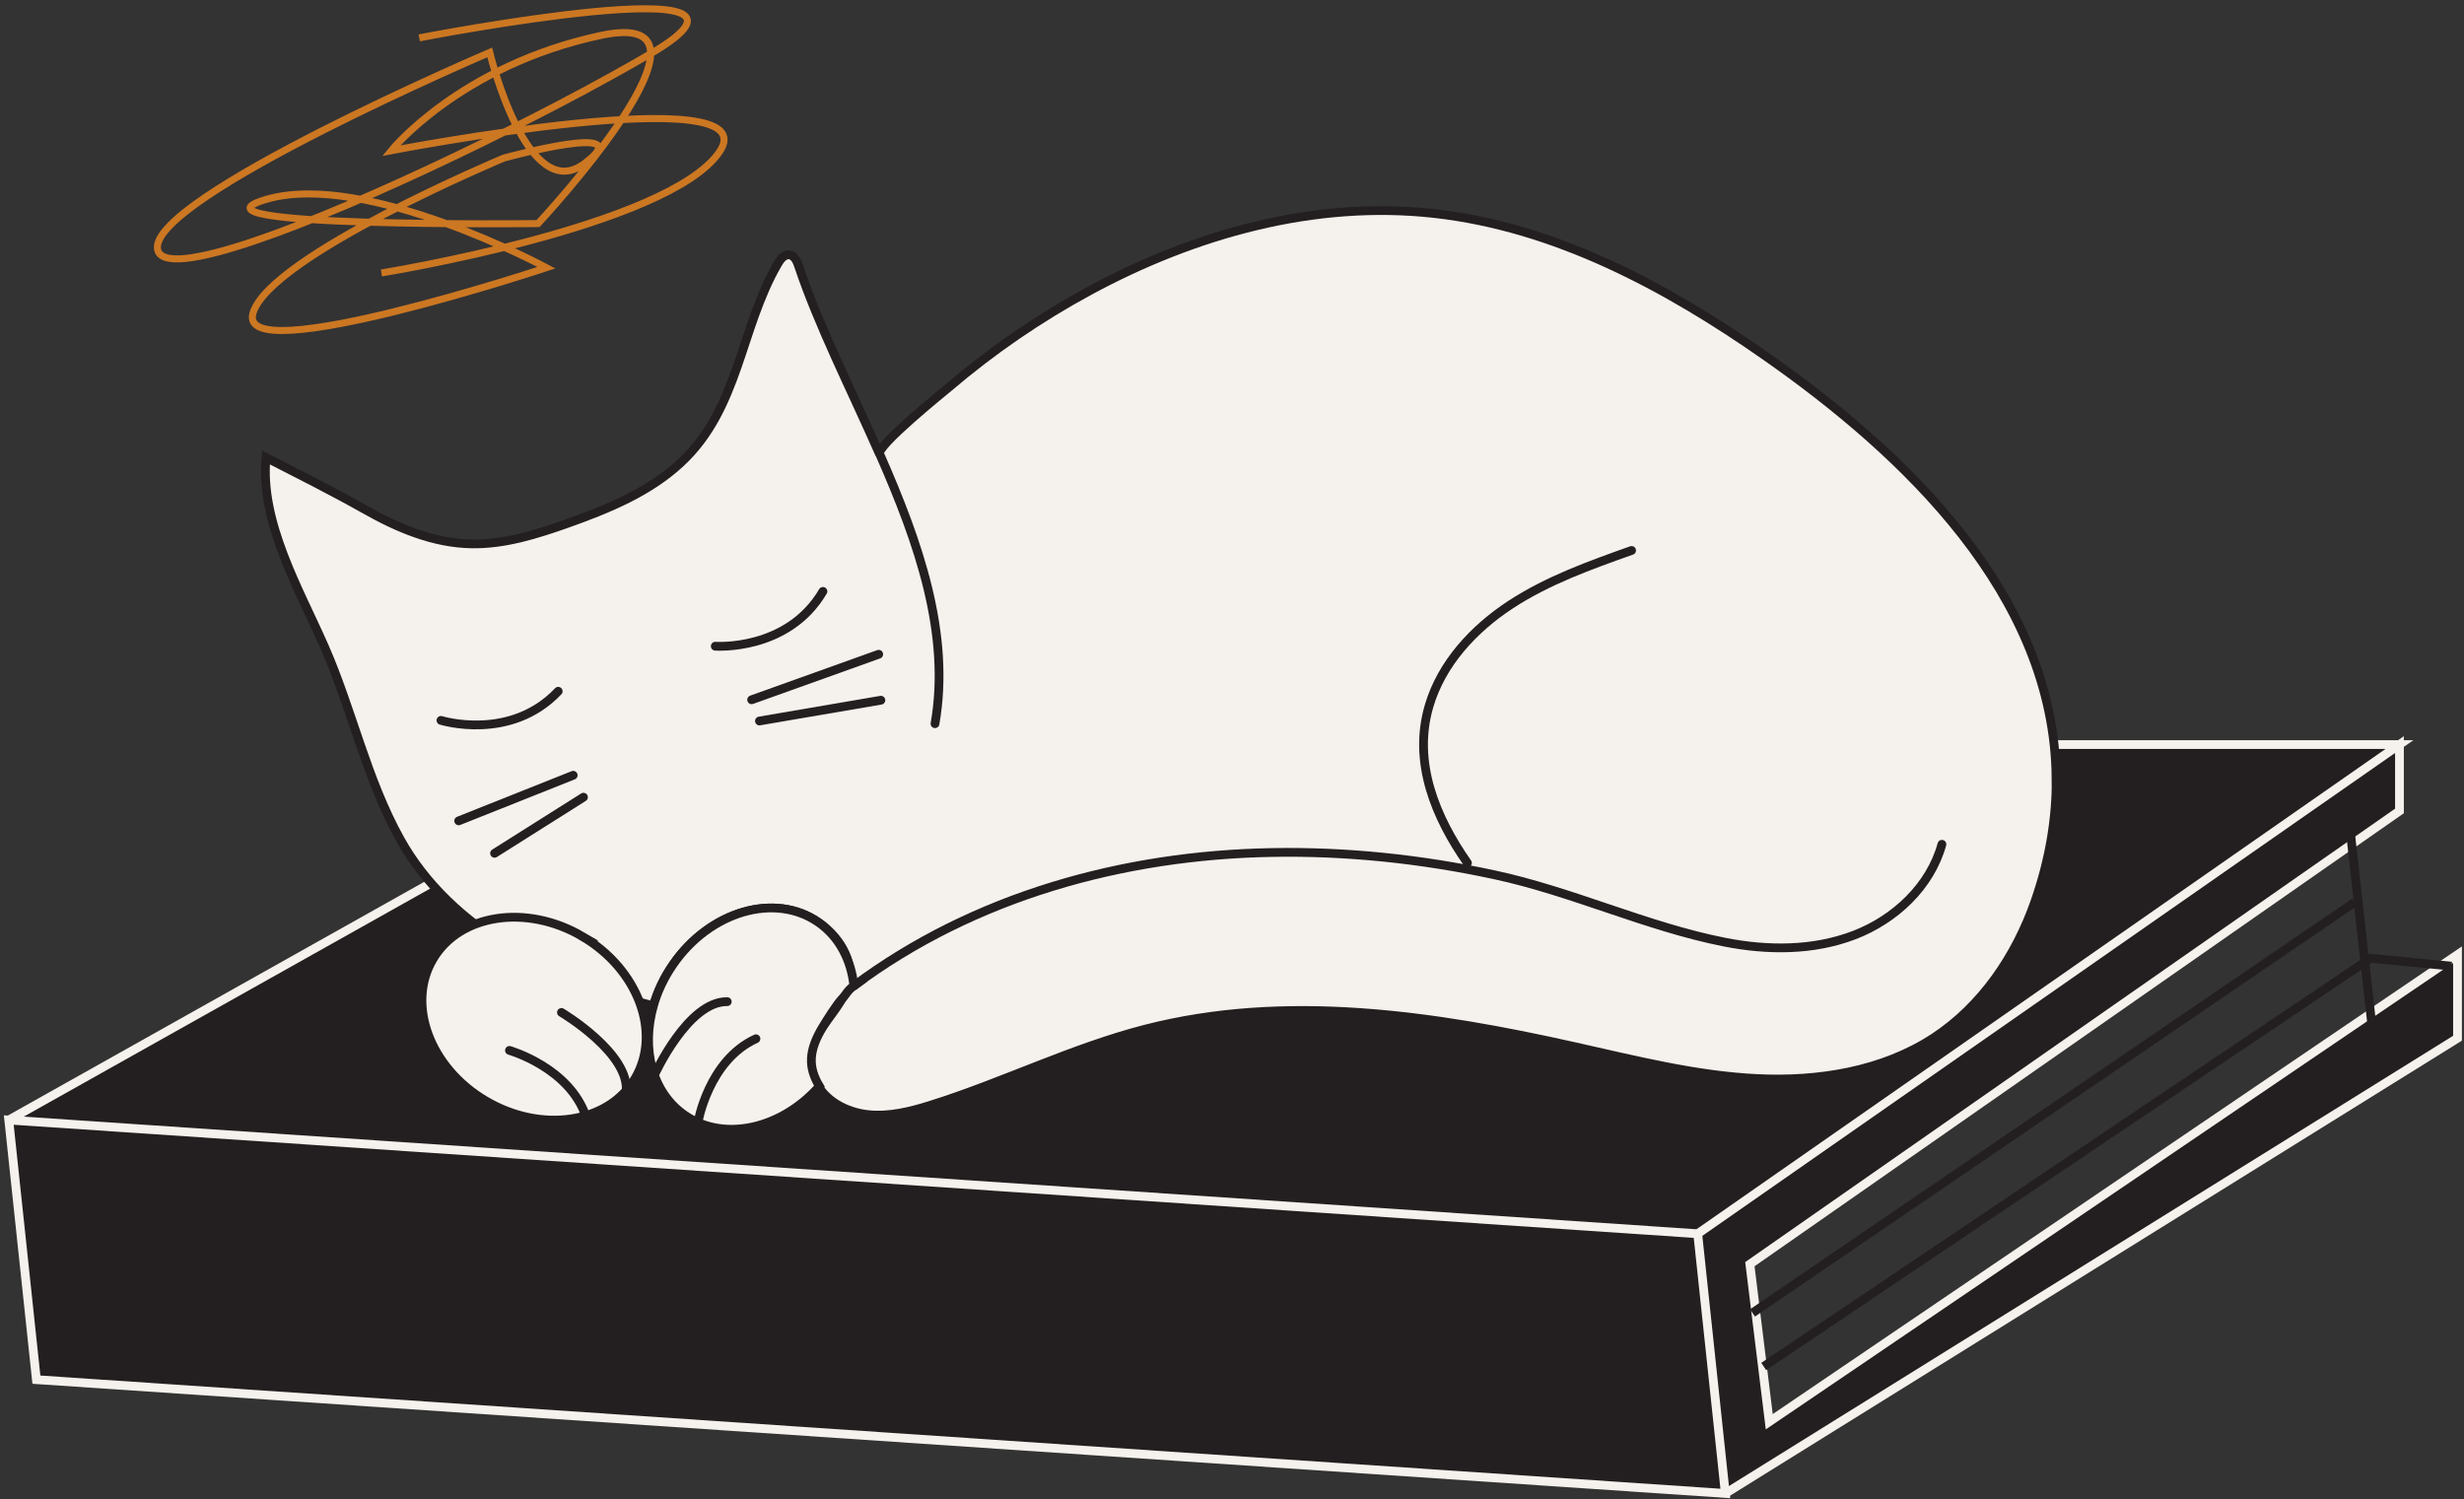 <svg width="281" height="171" viewBox="0 0 281 171" fill="none" xmlns="http://www.w3.org/2000/svg">
<rect x="0" y="0" width="281" height="171" fill="#333333" stroke="none"/>
<path d="M196.76 170.329L280.26 118.409V108.879L201.77 162.149L199.56 144.179L273.64 92.489V84.919L193.61 140.709L273.64 84.919H234.49L49.18 100.699L1 127.739" fill="#231F20"/>
<path d="M196.76 170.329L280.26 118.409V108.879L201.77 162.149L199.56 144.179L273.64 92.489V84.919L193.61 140.709L273.64 84.919H234.49L49.18 100.699L1 127.739" stroke="#F5F1EC" stroke-miterlimit="10"/>
<path d="M196.76 170.329L4.15 157.349L1 127.739L193.61 140.709L196.76 170.329Z" fill="#231F20" stroke="#F5F1EC" stroke-miterlimit="10"/>
<path d="M234.489 88.719C234.529 93.219 233.779 97.919 232.069 102.819C229.909 109.009 226.039 114.739 220.559 118.339C214.689 122.189 207.389 123.349 200.379 123.009C193.369 122.669 186.509 120.919 179.659 119.389C163.529 115.769 146.599 113.249 130.589 117.379C122.279 119.519 114.529 123.389 106.349 125.979C103.959 126.739 101.469 127.389 98.969 127.119C96.469 126.849 93.959 125.499 92.959 123.199C91.009 118.719 94.989 116.489 96.499 112.989C97.719 110.149 96.019 107.049 93.329 105.189C88.399 101.769 80.989 103.909 76.779 109.989C75.729 111.489 74.979 113.109 74.519 114.719C63.349 111.849 51.449 106.159 45.649 95.739C41.789 88.819 40.169 80.969 36.999 73.749C34.129 67.209 29.629 59.559 30.339 52.179C34.109 54.109 37.879 55.999 41.569 58.079C45.319 60.209 49.419 61.959 53.799 62.029C57.529 62.089 61.159 60.949 64.669 59.709C69.329 58.059 74.029 56.129 77.639 52.769C84.319 46.559 84.369 37.509 88.719 30.049C89.009 29.559 89.419 29.029 89.989 29.059C90.579 29.119 90.899 29.779 91.079 30.349C93.369 37.179 97.049 44.399 100.309 51.799C99.899 50.879 107.609 44.679 108.259 44.129C113.199 39.919 118.569 36.239 124.279 33.149C136.229 26.689 149.909 22.819 163.559 24.349C177.319 25.879 189.969 32.649 201.309 40.579C217.209 51.699 234.299 67.879 234.479 88.749L234.489 88.719Z" fill="#F5F1EC" stroke="#231F20" stroke-miterlimit="10"/>
<path d="M74.539 114.709C80.289 116.199 86.859 116.989 93.869 116.169" stroke="#231F20" stroke-miterlimit="10" stroke-linecap="round"/>
<path d="M100.32 51.779C104.77 61.869 108.42 72.309 106.63 82.539" stroke="#231F20" stroke-miterlimit="10" stroke-linecap="round"/>
<path d="M56.4 97.319L66.54 90.919" stroke="#231F20" stroke-miterlimit="10" stroke-linecap="round"/>
<path d="M52.309 93.619L65.369 88.419" stroke="#231F20" stroke-miterlimit="10" stroke-linecap="round"/>
<path d="M100.209 74.619L85.719 79.809" stroke="#231F20" stroke-miterlimit="10" stroke-linecap="round"/>
<path d="M100.459 79.859L86.609 82.229" stroke="#231F20" stroke-miterlimit="10" stroke-linecap="round"/>
<path d="M97.4 112.419C111.1 102.219 128.06 97.539 145 97.229C153.5 97.069 162.02 97.969 170.33 99.749C179.33 101.669 187.7 105.679 196.67 107.449C201.57 108.419 206.77 108.439 211.43 106.659C216.09 104.879 220.14 101.099 221.46 96.289" stroke="#231F20" stroke-miterlimit="10" stroke-linecap="round"/>
<path d="M186.07 62.779C181.31 64.469 176.5 66.189 172.27 68.959C168.04 71.729 164.39 75.679 162.97 80.529C161.09 86.949 163.7 93.189 167.35 98.419" stroke="#231F20" stroke-linecap="round" stroke-linejoin="round"/>
<path d="M50.289 82.159C50.289 82.159 58.189 84.619 63.659 78.839" stroke="#231F20" stroke-linecap="round" stroke-linejoin="round"/>
<path d="M81.57 73.699C81.57 73.699 89.82 74.309 93.85 67.449" stroke="#231F20" stroke-linecap="round" stroke-linejoin="round"/>
<path d="M97.399 112.419C96.609 112.989 96.509 113.409 96.049 113.889C95.379 114.599 94.309 116.339 93.859 117.069C92.199 119.799 92.129 121.699 93.449 123.889C89.129 128.769 82.569 130.289 78.069 127.169C74.359 124.599 73.119 119.609 74.519 114.709C74.969 113.089 75.729 111.479 76.769 109.979C80.979 103.899 88.389 101.759 93.319 105.179C95.689 106.819 97.059 109.449 97.379 112.419H97.399Z" fill="#F5F1EC" stroke="#231F20" stroke-miterlimit="10"/>
<path d="M74.65 122.569C74.65 122.569 78.46 114.169 82.94 114.239" stroke="#231F20" stroke-linecap="round" stroke-linejoin="round"/>
<path d="M79.6 127.999C79.6 127.999 80.79 120.939 86.21 118.469" stroke="#231F20" stroke-linecap="round" stroke-linejoin="round"/>
<path d="M66.41 106.799C72.78 110.549 75.48 117.789 72.44 122.969C69.4 128.139 61.76 129.299 55.39 125.549C49.02 121.799 46.33 114.569 49.37 109.399C52.41 104.229 60.04 103.059 66.42 106.799H66.41Z" fill="#F5F1EC" stroke="#231F20" stroke-miterlimit="10"/>
<path d="M64.029 115.469C64.029 115.469 71.959 120.169 71.399 124.619" stroke="#231F20" stroke-linecap="round" stroke-linejoin="round"/>
<path d="M58.1 119.799C58.1 119.799 64.99 121.759 66.85 127.409" stroke="#231F20" stroke-linecap="round" stroke-linejoin="round"/>
<path d="M268.02 94.699L270.48 116.799" stroke="#231F20" stroke-miterlimit="10"/>
<path d="M199.859 149.739L268.539 102.899" stroke="#231F20" stroke-miterlimit="10"/>
<path d="M279.579 110.189L270.349 109.289L201.139 155.849" stroke="#231F20" stroke-miterlimit="10"/>
<path d="M47.809 4.319C47.809 4.319 91.779 -4.211 74.279 6.079C68.419 9.519 60.239 13.819 51.939 17.789C35.449 25.679 18.449 32.279 17.959 28.369C17.229 22.499 55.849 5.979 55.849 5.979C55.849 5.979 60.099 23.599 66.669 18.639C73.239 13.689 57.449 18.029 57.449 18.029C57.449 18.029 30.699 29.229 28.849 35.729C26.999 42.229 62.319 30.529 62.319 30.529C62.319 30.529 41.749 19.459 30.439 22.719C19.139 25.979 61.359 25.499 61.359 25.499C61.359 25.499 84.619 0.609 68.529 4.039C52.439 7.469 44.609 17.189 44.609 17.189C44.609 17.189 87.899 8.829 82.029 17.349C76.159 25.869 43.499 31.129 43.499 31.129" stroke="#CC7722" stroke-width="0.8" stroke-miterlimit="10"/>
</svg>

